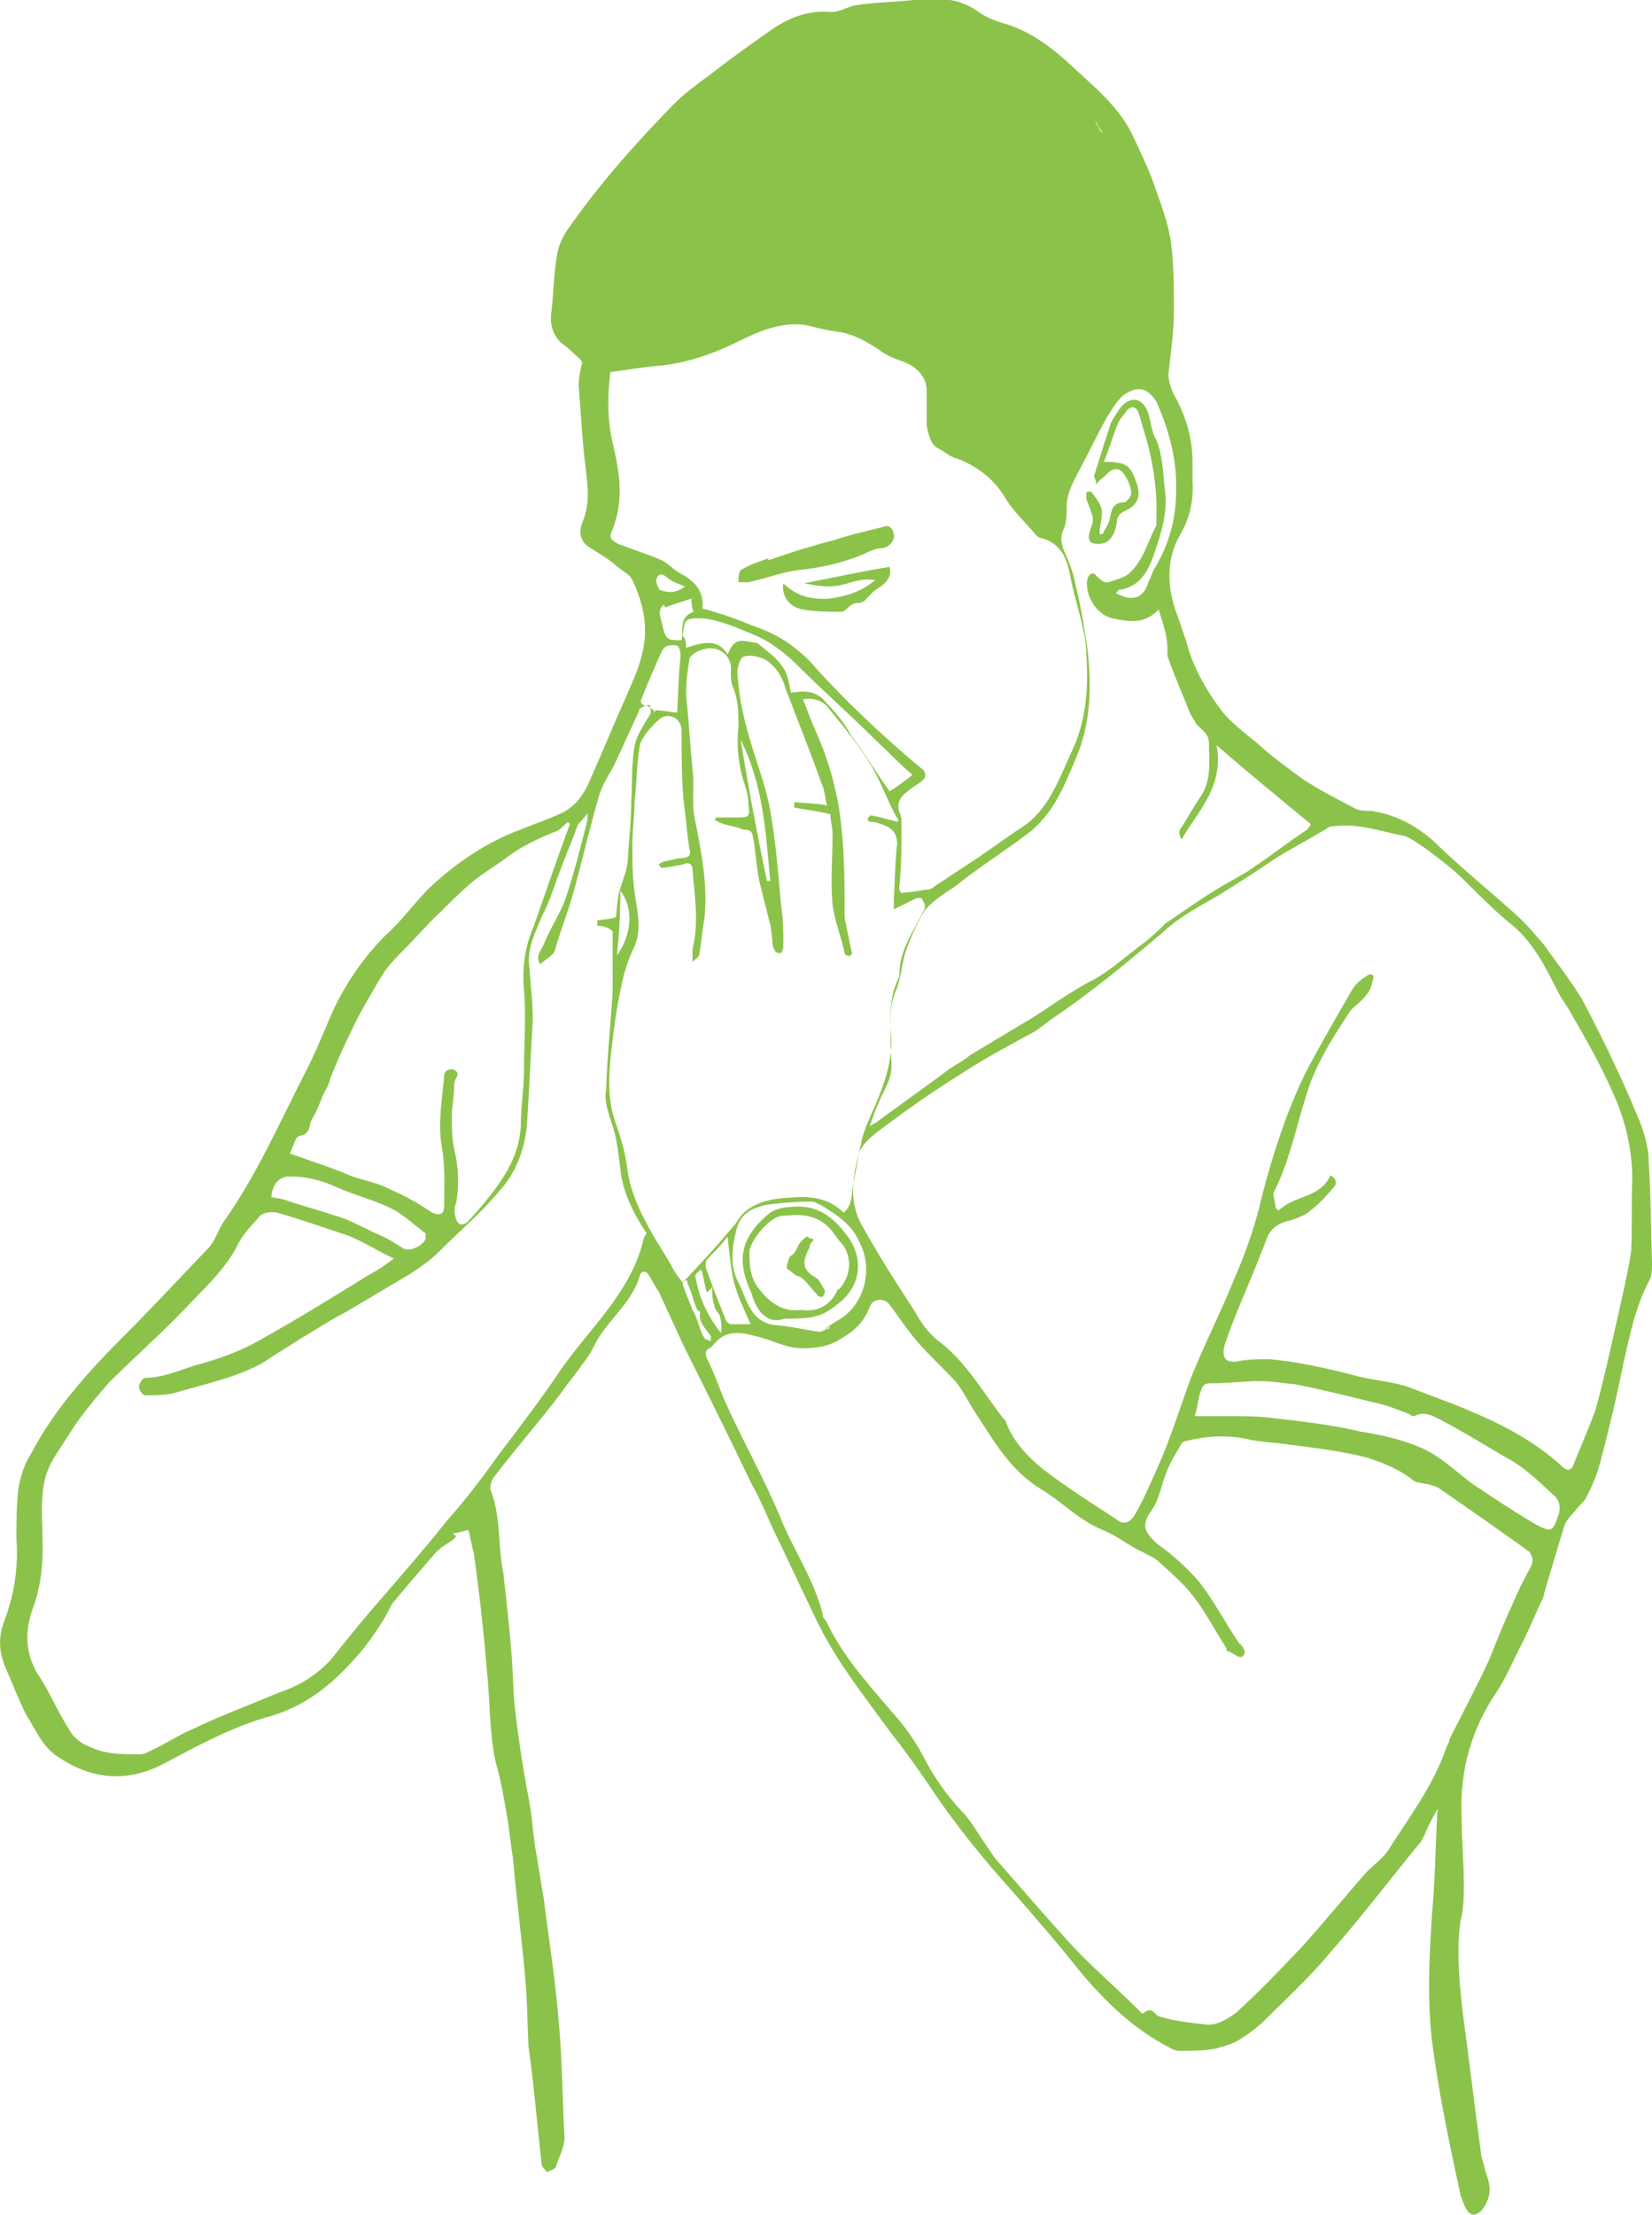 <?xml version="1.0" encoding="utf-8"?>
<!-- Generator: Adobe Illustrator 19.2.0, SVG Export Plug-In . SVG Version: 6.00 Build 0)  -->
<svg version="1.1" id="Layer_1" xmlns="http://www.w3.org/2000/svg" xmlns:xlink="http://www.w3.org/1999/xlink" x="0px" y="0px"
	 viewBox="0 0 151 202.4" style="enable-background:new 0 0 151 202.4;" xml:space="preserve">
<style type="text/css">
	.st0{fill:#8BC34A;}
</style>
<g id="stuffy-nose-allergy-man">
	<path class="st0" d="M150.7,106.2c0-1.5-0.5-3-1.1-4.4c-1.5-3.6-3.2-7.1-5-10.5c-1.1-1.8-2.3-3.3-3.5-5c-0.8-0.9-1.5-1.8-2.4-2.6
		c-2.3-2.1-4.8-4.1-7.1-6.3c-1.8-1.8-3.8-2.9-6.2-3.3c-0.5,0-1.1,0-1.5-0.2c-1.7-0.9-3.3-1.7-4.8-2.7c-1.5-1.1-2.9-2.1-4.2-3.3
		c-1.1-0.9-2.3-1.8-3.2-2.9c-1.5-2-2.7-4.1-3.3-6.5c-0.3-0.8-0.5-1.5-0.8-2.3c-0.9-2.4-1.1-5,0.3-7.4c0.9-1.5,1.2-3.2,1.1-4.8v-1.8
		c0-2-0.5-3.8-1.4-5.6c-0.5-0.8-0.8-1.7-0.8-2.4c0.2-2,0.5-3.8,0.5-5.7c0-2.3,0-4.4-0.3-6.6c-0.3-1.7-0.9-3.3-1.5-5
		s-1.4-3.3-2.1-4.8c-1.4-2.7-3.8-4.5-5.9-6.5c-1.7-1.5-3.6-2.9-5.9-3.5c-0.6-0.2-1.4-0.5-2-0.9C88.4,0.3,87-0.2,85.5,0h-2
		c-1.8,0.2-3.6,0.2-5.4,0.5c-0.8,0.2-1.4,0.6-2.1,0.6c-2.1-0.2-3.9,0.5-5.6,1.7c-2,1.4-3.8,2.7-5.6,4.1c-1.1,0.8-2.3,1.7-3.2,2.6
		c-3.5,3.6-6.9,7.4-9.8,11.6c-0.5,0.8-0.8,1.5-0.9,2.3c-0.3,1.7-0.3,3.5-0.5,5.1c-0.2,1.2,0.2,2.3,1.1,3c0.5,0.3,0.9,0.8,1.4,1.2
		c0.2,0.2,0.3,0.3,0.3,0.5c-0.2,0.8-0.3,1.4-0.3,2.1c0.2,2.4,0.3,4.8,0.6,7.2c0.2,1.8,0.5,3.5-0.3,5.3c-0.3,0.9-0.2,1.7,0.8,2.3
		c0.8,0.5,1.5,0.9,2.1,1.4c0.6,0.6,1.5,0.9,1.8,1.7c0.9,2,1.4,4.2,0.8,6.5c-0.3,1.4-0.9,2.6-1.4,3.8c-1.2,2.7-2.4,5.6-3.6,8.3
		c-0.6,1.2-1.4,2.1-2.6,2.6c-1.1,0.5-2.3,0.9-3.5,1.4c-3,1.1-5.7,2.9-8.1,5.1c-1.5,1.4-2.7,3.2-4.2,4.5c-2,2-3.5,4.2-4.7,6.6
		c-0.9,2-1.7,4.1-2.7,6c-2.4,4.7-4.5,9.5-7.5,13.7c-0.5,0.8-0.8,1.8-1.4,2.4c-2.6,2.7-5,5.3-7.5,7.8c-3.3,3.3-6.5,6.8-8.7,11
		c-0.6,0.9-0.9,2-1.1,3c-0.2,1.5-0.2,3.2-0.2,4.7c0.2,2.6-0.2,5.1-1.1,7.5c-0.6,1.5-0.5,3,0.2,4.5c0.6,1.4,1.1,2.7,1.8,4.1
		c0.9,1.4,1.5,3,3,3.9c3,2,6.2,2.3,9.5,0.6c3.2-1.7,6.5-3.5,9.9-4.4c3.6-1.1,6-3.3,8.3-6c1.1-1.4,2.1-2.9,2.7-4.2
		c1.4-1.7,2.7-3.2,4.1-4.8c0.5-0.5,1.1-0.8,1.5-1.1c0.2-0.2,0.2-0.2,0.3-0.3c-0.2-0.2-0.3-0.3-0.3-0.3c0.5,0,0.9-0.2,1.4-0.3
		c0.2,0.6,0.3,1.4,0.5,2.1c0.5,3.5,0.9,7.1,1.2,10.7c0.3,2.7,0.2,5.6,0.8,8.4c0.5,1.7,0.8,3.5,1.1,5.3c0.2,1.2,0.3,2.4,0.5,3.6
		c0.3,3.6,0.8,7.2,1.1,10.8c0.2,2,0.2,4.1,0.3,6.2c0.5,3.6,0.8,7.2,1.2,10.8c0,0.3,0.3,0.5,0.5,0.8c0.3-0.2,0.8-0.3,0.8-0.5
		c0.3-0.9,0.8-1.8,0.8-2.7c-0.2-3.5-0.2-6.9-0.5-10.2c-0.3-3.9-0.9-7.7-1.4-11.6c-0.3-1.7-0.5-3.2-0.8-4.8c-0.2-1.5-0.3-3-0.6-4.5
		c-0.5-2.6-0.9-5.3-1.2-7.8c-0.2-1.7-0.2-3.2-0.3-4.7c-0.2-2.7-0.5-5.4-0.8-8c-0.5-2.4-0.2-5-1.1-7.4c-0.2-0.3,0-1.1,0.3-1.4
		c2-2.6,4.1-5,6-7.5c0.6-0.9,1.4-1.8,2-2.7c0.5-0.6,0.8-1.1,1.1-1.7c1.1-2.3,3.5-3.9,4.2-6.5c0.2-0.5,0.6-0.3,0.8,0
		c0.3,0.5,0.6,1.1,0.9,1.5l2.3,5c2.1,4.2,4.2,8.4,6.2,12.6c0.8,1.4,1.4,2.9,2,4.2c1.4,2.9,2.7,5.7,4.1,8.6c1.8,3.6,4.2,6.6,6.6,9.9
		c1.2,1.5,2.4,3.2,3.5,4.8c2.3,3.5,5,6.8,7.7,9.8c2.1,2.4,4.1,4.7,6,7.1c2.4,2.9,5,5.4,8.3,7.1c0.3,0.2,0.6,0.3,0.9,0.3
		c1.1,0,2.3,0,3.3-0.2c0.6-0.2,1.2-0.3,1.8-0.6c0.9-0.5,1.7-1.1,2.4-1.7c2.1-2.1,4.4-4.2,6.3-6.5c2.9-3.3,5.4-6.6,8.1-9.9
		c0.3-0.3,0.3-0.5,0.5-0.8c0.3-0.8,0.8-1.7,1.2-2.4c-0.2,3.2-0.2,6.3-0.5,9.5c-0.3,4.5-0.5,8.9,0.2,13.2c0.6,4.2,1.5,8.4,2.4,12.6
		c0.2,0.5,0.3,0.9,0.5,1.2c0.3,0.6,0.8,0.8,1.4,0.2c0.9-1.1,0.9-2.1,0.5-3.2c-0.2-0.6-0.3-1.2-0.5-1.8c-0.6-4.4-1.1-8.7-1.7-13.1
		c-0.3-2.7-0.6-5.6-0.2-8.4c0.3-1.1,0.3-2.3,0.3-3.3c0-2.1-0.2-4.1-0.2-6.2c-0.2-4.2,0.9-8,3.2-11.4c0.8-1.2,1.4-2.6,2-3.8
		c0.8-1.5,1.4-3,2.1-4.5c0.2-0.3,0.2-0.6,0.3-0.9c0.6-2,1.2-4.1,1.8-6c0.2-0.6,0.8-1.1,1.1-1.5c0.2-0.3,0.6-0.6,0.8-0.9
		c0.6-1.1,1.1-2.3,1.4-3.5c0.8-3,1.5-6,2.1-9c0.6-2.6,1.1-5.1,2.3-7.4c0.3-0.5,0.3-1.1,0.3-1.7C150.9,112.4,150.9,109.2,150.7,106.2
		z M107.5,44.9c0,2.4-0.6,4.8-2,7.1c-0.2,0.3-0.3,0.8-0.5,1.1c-0.5,1.8-1.7,1.8-3,1.1c0.2-0.2,0.2-0.3,0.3-0.3
		c2-0.3,2.7-1.8,3.3-3.6c0.6-1.8,1.1-3.5,0.9-5.3c-0.2-1.7-0.2-3.3-0.8-4.8c-0.5-0.8-0.5-1.8-0.8-2.6c-0.6-1.4-1.7-1.4-2.6-0.2
		c-0.3,0.5-0.8,1.1-0.9,1.7c-0.5,1.4-0.9,2.9-1.4,4.4c0,0.2,0.2,0.3,0.2,0.8c0.3-0.5,0.6-0.6,0.9-0.9c0.5-0.6,1.2-0.8,1.7,0
		c0.3,0.5,0.6,1.1,0.6,1.7c0,0.3-0.5,0.8-0.6,0.8c-1.2,0-1.2,0.8-1.4,1.7c-0.2,0.5-0.5,0.9-0.6,1.2h-0.3c0-0.8,0.3-1.5,0.2-2.3
		c-0.2-0.6-0.6-1.1-0.9-1.5c-0.2-0.2-0.5,0-0.5,0v0.6c0.2,0.6,0.5,1.2,0.6,1.8c0,0.5-0.2,0.8-0.3,1.2c-0.2,0.8,0,1.1,0.8,1.1
		c0.9,0,1.5-0.6,1.7-2.1c0-0.3,0.2-0.6,0.5-0.8c1.4-0.6,1.8-1.4,1.2-2.9c-0.5-1.4-0.9-1.7-2.9-1.7c0.5-1.2,0.8-2.3,1.2-3.3
		c0.2-0.6,0.6-0.9,0.9-1.4c0.5-0.5,0.9-0.3,1.1,0.3s0.3,1.1,0.5,1.7c0.8,2.6,1.2,5.3,1.1,8V48c-0.8,1.5-1.2,3.3-2.6,4.5
		c-0.5,0.3-1.1,0.5-1.5,0.6c-0.6,0.3-0.9,0-1.4-0.5c-0.2-0.3-0.6-0.3-0.8,0.3c-0.3,1.4,0.8,3.3,2.3,3.6c1.4,0.3,2.9,0.6,4.2-0.8
		c0.5,1.5,0.9,2.7,0.8,4.2c0.6,1.8,1.4,3.5,2,5.1c0.2,0.5,0.5,0.8,0.6,1.1c0.5,0.6,1.2,0.9,1.2,1.8c0,1.7,0.3,3.5-0.9,5.1
		c-0.6,0.9-1.2,2-1.8,2.9c0,0.2,0,0.5,0.2,0.8c1.5-2.6,3.9-4.8,3.2-8.6c3,2.6,5.7,4.8,8.6,7.2c0,0.2-0.2,0.3-0.3,0.5
		c-1.7,1.1-3.2,2.3-4.7,3.3c-1.2,0.9-2.6,1.5-3.8,2.3c-1.5,0.9-3,2-4.5,3c-0.6,0.6-1.2,1.2-2,1.8c-1.5,1.1-2.9,2.4-4.5,3.3
		c-2.4,1.2-4.5,2.9-6.8,4.2c-1.5,0.9-3,1.8-4.5,2.7c-0.6,0.5-1.2,0.8-1.8,1.2c-2.3,1.7-4.4,3.2-6.6,4.8c-0.2,0.2-0.3,0.2-0.8,0.5
		c0.3-0.8,0.5-1.5,0.8-2.1c0.3-0.8,0.9-1.7,1.1-2.6s0-1.8,0-2.7c0-1.7-0.2-3.3,0.5-5c0.5-1.2,0.5-2.4,0.9-3.6
		c0.5-1.4,1.1-2.7,1.8-3.8c0.8-0.9,1.8-1.5,2.7-2.1c2.1-1.7,4.5-3.2,6.6-4.8c2.3-1.7,3.3-4.2,4.4-6.8c1.4-3.2,1.5-6.6,1.1-10.1
		c-0.3-2-0.6-3.9-1.1-5.9c-0.2-1.1-0.6-2.1-1.1-3.2c-0.2-0.6-0.3-1.2,0-1.8s0.3-1.4,0.3-2.1c0-1.4,0.8-2.6,1.4-3.8
		c0.8-1.5,1.5-3,2.3-4.4c0.5-0.8,0.9-1.5,1.5-2c1.2-0.8,2.1-0.8,3,0.6C106.9,39.4,107.6,42.1,107.5,44.9z M100.8,12.1
		c-0.1,0-0.2-0.1-0.2-0.1c-0.2-0.4-0.4-0.8-0.6-1.1l-0.1-0.1c0.1,0.2,0.3,0.3,0.4,0.5C100.4,11.6,100.6,11.9,100.8,12.1z M56.5,49.7
		c-0.5-0.3-0.9-0.5-0.6-1.1c1.1-2.6,0.8-5.1,0.2-7.7c-0.6-2.3-0.6-4.7-0.3-6.9c1.5-0.2,3.2-0.5,4.7-0.6c2.6-0.3,5-1.2,7.2-2.3
		c1.8-0.9,3.8-1.7,5.9-1.4c0.9,0.2,2,0.5,2.9,0.6c1.5,0.2,2.7,0.9,3.9,1.7c0.6,0.5,1.5,0.8,2.3,1.1c1.2,0.5,2,1.4,2,2.6v3.2
		c0.2,0.8,0.3,1.7,1.1,2.1c0.6,0.3,1.1,0.8,1.7,0.9c2,0.8,3.5,2,4.5,3.8c0.8,1.2,1.8,2.1,2.7,3.2c0.2,0.2,0.5,0.3,0.6,0.3
		c2,0.6,2.3,2.3,2.6,3.8c0.3,1.5,0.8,3,1.1,4.5c0.2,0.8,0.3,1.7,0.3,2.4c0.2,3,0,6-1.4,8.9c-1.1,2.4-2,5-4.2,6.6
		c-1.4,0.9-2.9,2-4.2,2.9c-1.4,0.9-2.7,1.8-4.1,2.7c-0.3,0.3-0.6,0.3-0.9,0.3c-0.8,0.2-1.4,0.2-2.1,0.3c-0.2-0.2-0.2-0.3-0.2-0.5
		c0.2-2,0.2-3.8,0.2-5.7c0-0.5,0-0.8-0.2-1.2c-0.3-0.9,0.2-1.5,0.9-2c0.3-0.3,0.8-0.5,1.1-0.8c0.5-0.3,0.5-0.9,0-1.2
		c-3.6-3-7.1-6.3-10.2-9.8c-1.7-1.7-3.3-2.6-5.4-3.3c-1.4-0.6-2.9-1.1-4.4-1.5c0.2-1.7-0.9-2.6-2-3.2c-0.6-0.3-1.1-0.9-1.7-1.2
		C59.1,50.6,57.8,50.2,56.5,49.7z M60.6,55.3c0.2,0,0.2,0.2,0.2,0.2c0.8-0.3,1.5-0.5,2.4-0.8c0,0.3,0,0.8,0.2,1.2
		c-1.4,0.5-0.9,1.7-1.1,2.6c-1.2,0-1.4,0-1.7-1.1C60.5,56.6,60,55.9,60.6,55.3z M60,52.9c0.2-0.5,0.5-0.5,0.9-0.2
		c0.5,0.5,1.1,0.6,1.7,0.9c-0.8,0.6-1.5,0.6-2.3,0.3C60.2,53.8,59.9,53.2,60,52.9z M64.2,56.5c1.8,0.2,3.2,0.9,4.7,1.5
		s2.9,1.7,4.1,2.9c2.3,2.3,4.7,4.4,6.9,6.6c1.2,1.1,2.3,2.3,3.5,3.3c-0.6,0.5-1.4,1.1-2.1,1.5c-1.2-1.7-2.3-3.5-3.5-5.1
		c-0.6-1.1-1.4-2.1-2.3-3c-0.8-1.1-2-1.1-3.2-0.9c-0.2-0.9-0.3-1.8-0.8-2.4c-0.5-0.8-1.4-1.4-2.1-2c-0.2-0.2-0.5-0.2-0.6-0.2
		c-1.4-0.3-1.7-0.2-2.3,1.1c-0.9-1.5-2.3-1.1-3.8-0.6c0-0.5,0-0.8-0.3-1.1C62.6,56.5,62.6,56.5,64.2,56.5z M58.7,63.7
		c0.6-1.5,1.2-2.9,1.8-4.2c0.3-0.6,0.9-0.6,1.4-0.5c0.3,0.2,0.3,0.8,0.3,1.1c-0.2,1.7-0.2,3.3-0.3,5c-0.6,0-1.2-0.2-2-0.2v0.2
		c-0.2-0.2-0.5-0.6-0.9-0.6C58.5,64.3,58.5,64.1,58.7,63.7z M27.4,103.8c1.1-0.2,0.8-1.1,1.1-1.5c0.5-0.8,0.8-1.7,1.1-2.4
		c0.3-0.5,0.5-0.9,0.6-1.4c0.8-2,1.7-3.9,2.6-5.7c0.8-1.4,1.5-2.7,2.4-4.1c0.6-0.8,1.2-1.4,1.8-2c1.1-1.1,2.1-2.3,3.2-3.3
		c1.1-1.1,2.1-2.1,3.2-3c0.8-0.6,1.7-1.2,2.6-1.8c1.5-1.2,3.2-2,5-2.7c0.3-0.2,0.6-0.5,0.9-0.8l0.2,0.2c-1.1,2.9-2.1,5.9-3.3,9.3
		c-0.8,1.8-1.1,3.8-0.9,5.9c0.2,2.4,0,4.8,0,7.2c0,1.7-0.3,3.5-0.3,5.3c-0.2,2.6-1.4,4.5-3,6.5c-0.6,0.8-1.2,1.4-1.8,2.1
		c-0.2,0.2-0.5,0.3-0.6,0.3c-0.2,0-0.5-0.3-0.5-0.5c-0.2-0.5-0.2-1.1,0-1.5c0.3-1.7,0.2-3.3-0.2-5c-0.2-0.9-0.2-2-0.2-2.9
		s0.2-1.7,0.2-2.4c0-0.3,0-0.8,0.2-1.1c0.2-0.3,0.2-0.6-0.3-0.8c-0.5,0-0.8,0.2-0.8,0.6c-0.2,2.3-0.6,4.4-0.2,6.6
		c0.3,1.7,0.2,3.5,0.2,5.3c0,0.8-0.5,0.9-1.1,0.6c-1.2-0.8-2.4-1.5-3.8-2.1c-1.1-0.6-2.3-0.8-3.5-1.2c-1.8-0.8-3.8-1.4-5.7-2.1
		C26.8,104.8,27,103.8,27.4,103.8z M26.5,107.5c1.4,0,2.7,0.3,4.1,0.9c1.7,0.8,3.5,1.2,5.1,2c1.1,0.5,2.1,1.5,3.2,2.3
		c0,0,0,0.3,0,0.5c-0.2,0.6-1.4,1.2-2,0.9c-0.8-0.5-1.4-0.9-2.1-1.2c-1.4-0.6-2.7-1.4-4.1-1.8c-1.5-0.5-3-0.9-4.5-1.4
		c-0.5-0.2-0.9-0.2-1.4-0.3C24.9,108.2,25.5,107.5,26.5,107.5z M58.7,113.7c-1.2,4.5-4.8,7.7-7.4,11.4c-1.8,2.7-3.8,5.3-5.7,7.8
		c-1.5,2.1-3,4.1-4.7,6c-2.3,2.9-4.7,5.6-7.1,8.4c-1.2,1.4-2.4,2.9-3.6,4.4c-1.4,1.5-3,2.4-4.8,3c-2.6,1.1-5.3,2.1-7.8,3.3
		c-1.4,0.6-2.7,1.5-4.1,2.1c-0.3,0.2-0.6,0.2-0.9,0.2c-1.4,0-2.9,0-4.2-0.6c-0.9-0.3-1.7-0.9-2.1-1.7c-1.1-1.7-1.8-3.5-2.9-5.1
		c-1.2-2.1-1.1-4.1-0.3-6.2c0.6-1.7,0.8-3.5,0.8-5.3c0-2.3-0.3-4.4,0.3-6.6c0.2-0.6,0.5-1.2,0.8-1.7c0.8-1.2,1.5-2.4,2.3-3.5
		c0.9-1.2,1.8-2.3,2.7-3.3c2.3-2.3,4.7-4.4,6.8-6.6c1.7-1.8,3.6-3.5,4.8-5.7c0.5-1.1,1.2-1.8,2-2.7c0.3-0.5,1.1-0.6,1.7-0.5
		c2.1,0.6,4.4,1.4,6.5,2.1c1.5,0.6,2.7,1.4,4.2,2.1c-0.8,0.6-1.5,1.1-2.3,1.5c-3.2,2-6.3,3.9-9.5,5.7c-2,1.2-4.2,2-6.5,2.6
		c-1.5,0.5-2.9,1.1-4.4,1.1c-0.3,0-0.6,0.6-0.6,0.8c0,0.3,0.3,0.8,0.6,0.8c0.8,0,1.8,0,2.6-0.2c2.7-0.8,5.6-1.4,8-2.7
		c1.2-0.8,2.4-1.5,3.6-2.3c1.4-0.8,2.7-1.7,4.1-2.4c2-1.2,3.9-2.3,5.9-3.5c0.9-0.6,1.8-1.2,2.6-2c1.8-1.8,3.8-3.5,5.4-5.4
		c1.7-1.8,2.6-4.2,2.7-6.8c0.2-3,0.3-5.9,0.5-8.9c0-1.7-0.2-3.2-0.3-4.8c-0.3-1.7,0.5-3.2,1.1-4.7c0.8-1.5,1.2-3,1.8-4.5
		c0.5-1.4,1.1-2.7,1.5-3.9c0.2-0.3,0.6-0.6,0.9-1.1c0,0.5,0,0.5,0,0.6c-0.6,2.4-1.2,4.8-2,7.2c-0.5,1.4-1.4,2.7-2,4.2
		c-0.3,0.6-0.8,1.2-0.3,1.8c0.3-0.3,0.8-0.6,1.1-0.9c0,0,0.2-0.2,0.2-0.3c0.5-1.8,1.2-3.5,1.7-5.3c0.8-2.9,1.5-5.9,2.3-8.7
		c0.3-1.1,0.9-2,1.4-2.9c0.8-1.7,1.5-3.3,2.3-5c0,0,0-0.3,0.2-0.3c0.2-0.2,0.5-0.2,0.8-0.3c0,0.3,0.2,0.6,0,0.9
		c-0.5,0.9-1.2,1.8-1.4,2.9c-0.3,1.7-0.2,3.5-0.3,5.1c0,1.7-0.2,3.3-0.3,5c0,1.1-0.5,2.1-0.8,3.2c-0.2,0.8-0.2,1.5-0.3,2.3
		c-0.5,0.2-1.1,0.2-1.7,0.3v0.5c0.6,0,1.1,0.2,1.4,0.5v5.6c-0.2,3-0.5,5.9-0.6,8.9c-0.2,0.9,0.2,2.1,0.5,3c0.5,1.4,0.6,2.7,0.8,4.2
		c0.2,2.1,1.2,4.1,2.4,5.9C58.8,113.1,58.8,113.3,58.7,113.7z M56.4,87.3c0.2-2,0.3-3.9,0.3-5.9C57.9,82.9,57.8,85.3,56.4,87.3z
		 M61.4,115.7c-0.8-1.4-1.7-2.7-2.4-4.1c-0.9-1.7-1.5-3.3-1.7-5.1c-0.2-1.4-0.6-2.7-1.1-4.1c-0.8-2.4-0.5-5-0.2-7.4
		c0.2-1.8,0.5-3.6,0.9-5.4c0.2-0.9,0.5-1.8,0.9-2.7c0.8-1.5,0.6-3,0.3-4.7s-0.3-3.5-0.3-5.1c0-1.2,0.2-2.6,0.2-3.8
		c0.2-1.8,0.2-3.6,0.5-5.3c0.3-0.8,1.1-1.7,1.8-2.3s2-0.2,2,1.1c0,2.3,0,4.4,0.2,6.5c0.2,1.4,0.3,2.9,0.5,4.2c0.2,0.6,0,0.8-0.5,0.9
		c-0.6,0-1.1,0.2-1.7,0.3c-0.2,0-0.5,0.2-0.6,0.3c0,0,0.2,0.2,0.2,0.3c0.6,0,1.4-0.2,2-0.3c0.6-0.3,0.9,0,0.9,0.5
		c0.2,2.4,0.6,4.8,0,7.2v1.2c0.3-0.3,0.6-0.5,0.6-0.6c0.2-1.1,0.3-2.3,0.5-3.5c0.3-3-0.3-6-0.9-9c-0.3-1.5,0-3-0.2-4.5
		c-0.2-2-0.3-3.9-0.5-5.9c-0.2-1.4,0-2.7,0.2-4.1c0-0.3,0.6-0.8,1.1-0.9c1.5-0.6,2.9,0.5,2.7,2c0,0.5,0,0.9,0.2,1.4
		c0.5,1.2,0.5,2.4,0.5,3.6c-0.2,1.8,0,3.6,0.6,5.4c0.2,0.6,0.3,1.1,0.3,1.7c0.2,1.2,0,1.2-1.1,1.2h-1.8c0,0,0,0-0.2,0.2
		c0.9,0.6,1.8,0.5,2.6,0.9c0.6,0,0.9,0.2,0.9,0.6c0.3,1.4,0.3,2.7,0.6,4.1c0.3,1.2,0.6,2.4,0.9,3.6c0.2,0.6,0.2,1.2,0.3,1.8
		c0,0.3,0,0.6,0.2,0.9c0,0.2,0.3,0.3,0.5,0.3s0.2-0.3,0.3-0.5c0-0.2,0-0.2,0-0.3c0-1.2,0-2.3-0.2-3.5c-0.3-3.2-0.5-6.2-1.1-9.3
		c-0.5-2.3-1.4-4.5-2-6.8c-0.5-1.8-0.8-3.5-0.9-5.3c0-0.5,0.3-1.4,0.6-1.4c0.6-0.2,1.4,0,2,0.3c0.9,0.6,1.5,1.5,1.8,2.6
		c1.1,2.9,2.3,5.9,3.3,8.7c0.3,0.6,0.3,1.4,0.5,2c-0.9-0.2-2-0.2-3-0.3v0.5c1.1,0.2,2.1,0.3,3.3,0.6c0,0.6,0.2,1.2,0.2,1.8
		c0,2.1-0.2,4.4,0,6.5c0.2,1.5,0.8,2.9,1.1,4.4c0,0.2,0.3,0.2,0.5,0.3c0-0.2,0.2-0.2,0.2-0.2c-0.2-0.8-0.3-1.5-0.5-2.3
		c0-0.3-0.2-0.8-0.2-1.1c0-2.9,0-5.6-0.3-8.3c-0.3-3-1.1-5.9-2.3-8.6c-0.5-1.1-0.8-2-1.2-3c1.2-0.2,2,0.3,2.4,0.9
		c1.4,1.7,2.7,3.3,3.8,5.1c0.9,1.5,1.5,3.2,2.3,4.7c0.2,0.2,0.2,0.3,0.2,0.5c-0.9-0.2-1.8-0.5-2.6-0.6c0,0.2-0.2,0.2-0.2,0.3
		c0,0.2,0.2,0.3,0.3,0.3c0.5,0,0.9,0.2,1.2,0.3c0.8,0.3,1.2,0.8,1.2,1.7c-0.2,1.7-0.2,3.5-0.3,5.1v0.9c0.6-0.3,1.2-0.6,1.8-0.9
		c0.3-0.2,0.8-0.2,0.8,0c0.2,0.3,0.3,0.6,0.2,0.9c-0.3,0.6-0.6,1.1-0.9,1.7c-0.8,1.4-1.4,2.7-1.4,4.4c-0.2,0.5-0.5,1.1-0.6,1.7
		c-0.2,1.1-0.3,2.3-0.2,3.3c0.3,2.4-0.5,4.7-1.4,6.8c-0.5,1.1-0.9,2-1.2,3c-0.3,1.4-0.5,2.7-0.8,4.1c-0.2,0.9,0,2-0.9,2.7
		c-1.2-1.2-2.7-1.5-4.4-1.4s-3.3,0.2-4.7,1.4c-0.5,0.5-0.6,0.9-1.1,1.4c-1.4,1.7-2.9,3.3-4.5,5C61.8,116.4,61.5,116,61.4,115.7z
		 M67.7,67.6c2.1,4.2,2.3,8.6,2.7,12.9c-0.2,0-0.2,0-0.3,0C69.2,76.2,68.4,71.9,67.7,67.6z M75.8,121.2v0.2c-0.3,0-0.6,0.3-0.9,0.3
		c-1.4-0.2-2.6-0.5-3.9-0.6c-2.4-0.2-2.7-2.3-3.5-3.9c-0.8-1.5-0.6-3.2-0.2-4.8s1.5-2,2.7-2.3c1.4-0.2,2.9-0.3,4.2-0.3
		c0.3,0,0.5,0.2,0.8,0.3c1.5,0.9,2.9,1.8,3.6,3.5c1.2,2.3,0.5,5.7-2.1,7.1c-0.5,0.3-0.8,0.5-1.2,0.8
		C75.5,121.4,75.6,121.4,75.8,121.2z M64.5,115.8c0-0.3,0-0.6,0.2-0.8c0.6-0.6,1.2-1.2,1.8-2c0.2,1.7,0.3,3,0.6,4.2
		c0.3,1.2,0.9,2.4,1.5,3.8h-1.8c-0.2,0-0.5-0.3-0.5-0.5C65.7,119,65.1,117.5,64.5,115.8z M65.9,121.8c-1.2-1.5-2-3.2-2.3-5
		c-0.2-0.3,0.2-0.6,0.5-0.8c0.2,0.6,0.3,1.4,0.5,2.1c0.2-0.2,0.3-0.2,0.5-0.5c0,0.8,0,1.2,0.2,1.7c0,0.3,0.3,0.6,0.5,0.9
		C65.9,120.8,66,121.1,65.9,121.8z M64.4,122.3c-0.5-0.8-0.6-1.8-1.1-2.6c-0.3-0.8-0.6-1.4-0.8-2.1c-0.2-0.2,0-0.5,0-0.6
		c0.2,0,0.2,0,0.3,0c0,0.3,0.2,0.6,0.3,0.9c0.2,0.5,0.3,1.1,0.6,1.7c0,0.2,0.3,0.2,0.3,0.3c-0.2,0.9,0.5,1.5,0.9,2.1
		c0.2,0.2,0,0.5,0,0.6C64.8,122.4,64.4,122.4,64.4,122.3z M139.9,143.2c-0.6,1.1-1.2,2.3-1.7,3.5c-0.8,1.7-1.4,3.3-2.1,5
		c-1.1,2.4-2.4,4.8-3.6,7.2c0,0.3-0.2,0.5-0.3,0.8c-1.2,3.5-3.5,6.5-5.4,9.5c-0.6,0.8-1.5,1.4-2.1,2.1c-2,2.3-3.8,4.5-5.7,6.6
		c-2,2.1-3.9,4.1-6,6c-0.8,0.6-1.8,1.2-2.7,1.1c-1.7-0.2-3-0.3-4.5-0.8c-0.3-0.3-0.6-0.8-1.2-0.3c-0.2,0.2-0.3,0-0.5-0.2
		c-2-2-4.1-3.8-5.9-5.7c-2.4-2.6-4.7-5.3-6.9-7.8c-0.5-0.5-0.8-1.1-1.1-1.5c-0.8-1.1-1.4-2.3-2.3-3.2c-1.4-1.5-2.6-3.2-3.5-5
		c-0.8-1.5-1.8-2.9-2.9-4.1c-2.3-2.7-4.5-5.1-6-8.3c-0.2-0.2-0.3-0.3-0.3-0.6c-0.8-3.2-2.7-5.9-3.9-8.9c-1.5-3.6-3.5-7.1-5.1-10.7
		c-0.5-1.2-0.9-2.4-1.5-3.6c-0.3-0.6-0.3-0.9,0.3-1.2l0.2-0.2c1.1-1.4,2.4-1.2,3.9-0.8c1.4,0.3,2.7,1.1,4.2,1.1
		c1.4,0,2.6-0.2,3.6-0.9c1.1-0.6,2.1-1.5,2.6-2.9c0.3-0.8,1.4-0.8,1.8-0.2c0.9,1.2,1.8,2.6,2.9,3.8c1.1,1.2,2.1,2.1,3.2,3.3
		c0.6,0.8,1.1,1.7,1.5,2.4c1.8,2.7,3.3,5.6,6.3,7.4c1.5,0.9,2.7,2.1,4.2,3c0.8,0.5,1.7,0.8,2.4,1.2c0.9,0.5,1.7,1.1,2.6,1.5
		c0.5,0.3,1.1,0.5,1.4,0.8c1.2,1.1,2.4,2.1,3.3,3.3c1.1,1.4,2,3.2,3,4.7c0,0.2,0,0.3,0.2,0.3c0.5,0.2,0.9,0.6,1.2,0.5
		c0.5-0.3,0.2-0.9-0.2-1.2c-1.4-2-2.4-4.1-3.9-5.9c-1.1-1.2-2.3-2.3-3.6-3.2c-1.2-1.1-1.5-1.7-0.6-3c0.8-1.1,0.9-2.3,1.4-3.5
		c0.3-0.9,0.9-1.8,1.4-2.7c0,0,0.2-0.2,0.3-0.2c2-0.5,3.8-0.6,5.7-0.2c1.2,0.3,2.6,0.3,3.8,0.5c2.4,0.3,4.8,0.6,7.2,1.2
		c1.5,0.5,3,1.1,4.2,2.1c0.3,0.2,0.8,0.2,1.1,0.3c0.3,0,0.8,0.2,1.1,0.3c2.9,2,5.6,3.9,8.4,5.9C140.1,142.3,140.2,142.6,139.9,143.2
		z M142.5,138.3c-0.6,1.7-0.6,1.8-2.3,0.9c-2-1.2-3.8-2.4-5.6-3.6c-1.5-1.1-3-2.6-4.7-3.3c-1.8-0.8-3.8-1.2-5.6-1.5
		c-2.6-0.6-5.1-0.9-7.8-1.2c-1.4-0.2-2.7-0.2-4.1-0.2h-3.2c0.3-0.9,0.3-1.7,0.6-2.4c0.2-0.6,0.5-0.6,1.1-0.6c1.4,0,2.9-0.2,4.2-0.2
		c1.1,0,2.3,0.2,3.3,0.3c2.6,0.5,5.3,1.2,7.8,1.8c0.9,0.2,1.7,0.6,2.6,0.9c0.2,0.2,0.3,0.2,0.5,0.2c0.9-0.5,1.7,0,2.3,0.3
		c2.3,1.2,4.5,2.6,6.8,3.9c1.4,0.9,2.6,2.1,3.8,3.2C142.6,137.3,142.6,137.7,142.5,138.3z M149.1,114.3c-0.2,1.4-0.5,2.7-0.8,4.1
		c-0.8,3.5-1.5,6.9-2.4,10.2c-0.6,1.8-1.4,3.5-2.1,5.3c-0.2,0.5-0.6,0.5-0.9,0.2c-3.9-3.6-8.7-5.3-13.5-7.1
		c-1.8-0.8-3.9-0.8-5.9-1.4c-2.4-0.6-5-1.2-7.5-1.4c-0.9,0-2,0-2.9,0.2c-1.2,0.2-1.5-0.5-1.1-1.7c0.9-2.6,2-5,3-7.5l0.9-2.3
		c0.5-0.9,1.2-1.2,2.1-1.4c0.6-0.2,1.4-0.5,1.8-0.9c0.8-0.6,1.5-1.4,2.1-2.1c0.3-0.3,0.3-0.8-0.3-1.1c-0.9,2.1-3.3,1.8-4.7,3.2
		c-0.2,0-0.2-0.2-0.3-0.2c0-0.5-0.2-0.9-0.2-1.4c1.4-2.7,2-5.7,2.9-8.6c0.8-2.9,2.4-5.4,4.1-8c0.5-0.6,1.1-0.9,1.5-1.5
		c0.3-0.3,0.5-0.9,0.6-1.4c0.2-0.5-0.3-0.6-0.6-0.3c-0.5,0.3-1.1,0.8-1.4,1.4c-1.5,2.6-2.9,5-4.2,7.5c-1.7,3.5-2.9,7.2-3.9,11
		c-0.6,2.7-1.5,5.3-2.6,7.8c-1.2,3-2.7,5.9-3.9,8.9c-0.9,2.4-1.7,5-2.7,7.4c-0.8,1.8-1.5,3.5-2.4,5.1c-0.5,0.9-1.1,1.1-1.8,0.5
		c-2.3-1.5-4.5-2.9-6.6-4.5c-1.5-1.2-2.9-2.7-3.5-4.5l-0.2-0.2c-1.8-2.3-3.3-5-5.7-6.9c-1.1-0.8-1.8-1.8-2.4-2.9
		c-1.7-2.6-3.3-5.1-4.8-7.8c-1.2-2.1-0.9-4.4-0.3-6.5c0.2-0.9,1.2-1.7,2-2.3c2.4-1.8,4.8-3.5,7.4-5.1c2.1-1.4,4.4-2.6,6.6-3.8
		c0.5-0.3,1.1-0.8,1.5-1.1c3.6-2.4,7.1-5.3,10.4-8.1c1.5-1.4,3.3-2.3,5-3.3c1.8-1.1,3.6-2.3,5.4-3.5c1.5-0.9,3-1.7,4.5-2.6
		c0.2-0.2,0.5-0.2,0.6-0.2c2.3-0.3,4.4,0.5,6.5,0.9c0.6,0.2,1.4,0.8,2,1.2c1.2,0.9,2.4,1.8,3.5,2.9c1.4,1.4,2.9,2.9,4.4,4.1
		c2,1.7,3,3.9,4.2,6.2c0.3,0.6,0.8,1.2,1.1,1.8c1.4,2.4,2.7,4.7,3.8,7.2c1.2,2.6,1.8,5.3,1.8,8C149.1,110.3,149.2,112.2,149.1,114.3
		z"/>
	<path class="st0" d="M70.2,51.2c0.9-0.3,1.8-0.6,2.7-0.9c0.6-0.2,1.1-0.3,1.7-0.5s1.2-0.3,1.8-0.5c1.5-0.5,3-0.8,4.5-1.2
		c0.5-0.2,0.9,0.5,0.8,1.1c-0.2,0.5-0.5,0.8-1.1,0.9c-0.6,0-1.2,0.3-1.8,0.6c-2,0.8-3.9,1.2-5.9,1.4c-1.5,0.2-3,0.8-4.5,1.1
		c-0.3,0-0.6,0-0.9,0c0-0.3,0-0.9,0.2-1.1c0.8-0.5,1.7-0.8,2.6-1.1C70.2,51.1,70.2,51.1,70.2,51.2z"/>
	<path class="st0" d="M78.6,55.1c-0.3,0-0.6,0-0.8,0.2c-0.3,0.2-0.6,0.6-0.9,0.6c-1.2,0-2.3,0-3.5-0.2s-2-1.2-1.8-2.4
		c1.2,1.2,2.6,1.5,4.2,1.4c1.5-0.2,2.9-0.6,4.2-1.7c-1.4-0.2-2.3,0.3-3.3,0.5c-1.1,0.2-2.1,0-3.2-0.2c2.6-0.5,5.3-1.1,7.8-1.5
		c0.2,0.6,0,1.2-0.8,1.8c-0.6,0.3-1.1,0.9-1.4,1.2C79.2,54.8,78.9,55,78.6,55.1z"/>
	<path class="st0" d="M71.7,120.5c-1.7,0.6-2.6-0.9-3-2.3c-1.4-3-1.1-5.1,1.7-7.4c0.5-0.3,1.2-0.5,1.8-0.5c2.4-0.3,3.9,0.8,5.3,2.7
		c1.5,2.1,1.1,4.4-0.6,5.9C75.2,120.3,74.6,120.5,71.7,120.5z M73.2,119.7c1.4,0.2,2.6-0.3,3.3-1.7c0,0,0-0.2,0.2-0.2
		c1.1-1.2,1.2-2.9,0.3-4.1c-0.5-0.5-0.8-1.1-1.2-1.5c-1.4-1.4-2.9-1.2-4.4-1.1c-1.1,0.2-2.7,2.1-2.9,3.2c0,1.2,0,2.4,0.9,3.5
		C70.4,119.1,71.6,119.9,73.2,119.7z"/>
	<path class="st0" d="M74.3,113.4c-0.2,0.2-0.3,0.3-0.3,0.6c-0.6,1.1-0.8,2,0.5,2.7c0.5,0.3,0.6,0.8,0.9,1.2c0,0.2,0,0.3-0.2,0.6
		c-0.2,0-0.5,0-0.5-0.2c-0.5-0.5-0.9-1.1-1.4-1.5c-0.2-0.2-0.5-0.2-0.6-0.3c-0.3-0.2-0.6-0.5-0.8-0.6c0-0.3,0.2-0.9,0.3-1.1
		c0.6-0.3,0.6-0.8,0.9-1.2c0.2-0.3,0.5-0.5,0.6-0.6c0.2,0,0.3,0.2,0.6,0.2C74.4,113.1,74.3,113.3,74.3,113.4z"/>
</g>
</svg>
